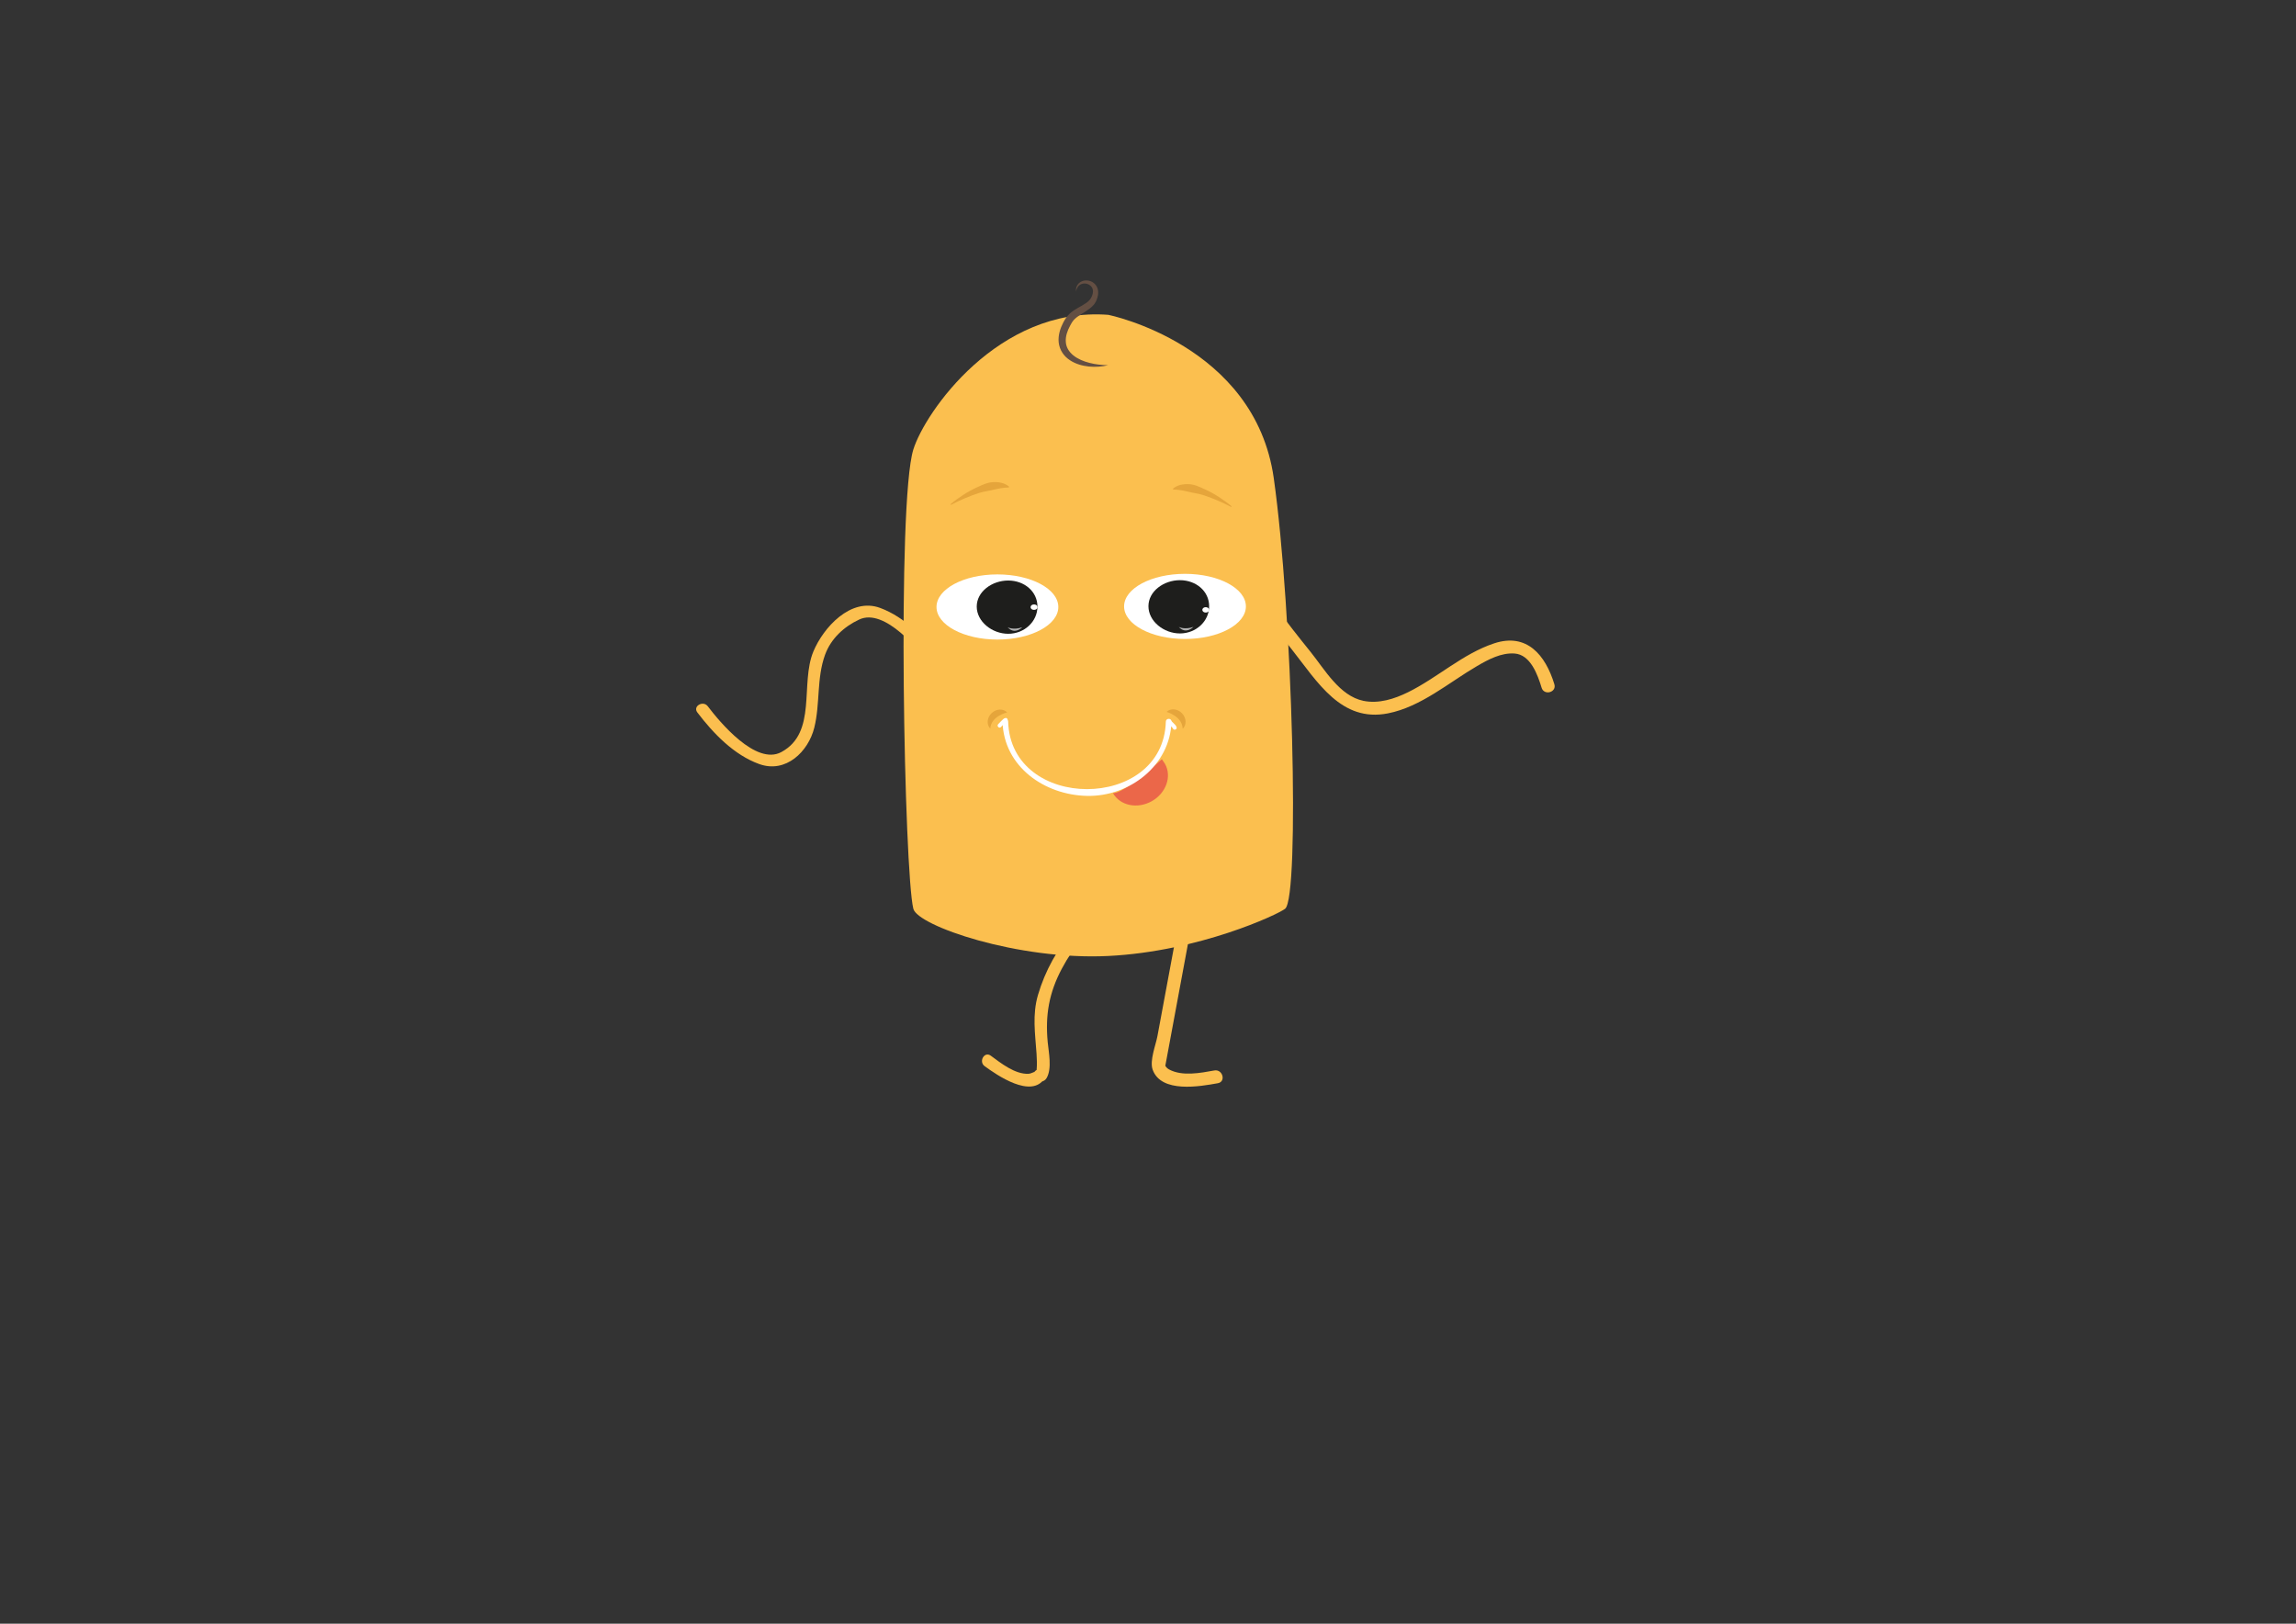 <?xml version="1.0" encoding="utf-8"?>
<!-- Generator: Adobe Illustrator 16.0.0, SVG Export Plug-In . SVG Version: 6.00 Build 0)  -->
<!DOCTYPE svg PUBLIC "-//W3C//DTD SVG 1.1//EN" "http://www.w3.org/Graphics/SVG/1.1/DTD/svg11.dtd">
<svg version="1.1" id="Layer_1" xmlns="http://www.w3.org/2000/svg" xmlns:xlink="http://www.w3.org/1999/xlink" x="0px" y="0px"
	 width="841.89px" height="595.28px" viewBox="0 0 841.89 595.28" enable-background="new 0 0 841.89 595.28" xml:space="preserve">
<rect x="0" y="0" width="841.89" height="595.28" fill="#333333" stroke="none"/>
<path fill="#FBBF4F" d="M471.221,333.166c-2.709,2.141-31.688,15.677-64.833,17.309c-33.144,1.633-69.934-11.057-71.488-17.309
	c-3.318-13.326-6.047-148.941,0-168.378c4.209-13.53,30.982-52.428,71.519-49.366c0,0,53.704,10.9,60.64,59.868
	C473.986,224.21,476.667,328.858,471.221,333.166z"/>
<g>
	<g>
		<path fill="#FBBF4F" d="M461.084,220.619c0.169,1.047,1.153,2.221,1.711,3.054c3.358,5.016,7.185,9.742,10.923,14.474
			c9.361,11.845,18.057,26.764,35.221,23.381c12.114-2.388,22.284-11.293,32.694-17.358c4.112-2.396,8.795-4.917,13.701-4.585
			c5.909,0.399,8.524,7.909,9.939,12.55c0.909,2.98,5.588,1.709,4.674-1.289c-3.269-10.716-10.104-18.917-22.034-14.997
			c-11.479,3.771-20.835,12.619-31.601,17.922c-5.014,2.47-10.775,4.32-16.39,3.165c-8.742-1.8-14.221-11.544-19.336-17.901
			c-4.434-5.512-8.879-11.046-12.943-16.84c-0.634-0.904-1.26-1.819-1.81-2.777c-0.356-0.618-0.135-0.447-0.076-0.086
			C465.262,216.251,460.592,217.563,461.084,220.619L461.084,220.619z"/>
	</g>
</g>
<g>
	<g>
		<path fill="#FBBF4F" d="M433.227,332.354c-2.941,15.838-5.884,31.675-8.825,47.513c-0.598,3.217-2.94,8.996-1.744,12.305
			c3.145,8.697,17.38,6.133,23.905,4.952c3.072-0.556,1.767-5.227-1.289-4.674c-5.042,0.912-11.779,2.235-16.595-0.372
			c-0.682-0.369-1.159-0.883-1.501-1.562c-0.177-0.352-0.001,0.855,0.01,0.8c1.044-5.623,2.089-11.246,3.134-16.87
			c2.526-13.601,5.053-27.202,7.579-40.803C438.468,330.589,433.797,329.284,433.227,332.354L433.227,332.354z"/>
	</g>
</g>
<ellipse fill="#FFFFFF" cx="434.508" cy="222.318" rx="22.333" ry="11.941"/>
<ellipse fill="#FFFFFF" cx="365.729" cy="222.529" rx="22.332" ry="11.942"/>
<g>
	<path fill="#E5A53B" d="M348.501,184.877c1.477-1.264,3.068-2.371,4.696-3.447c1.642-1.053,3.355-2.009,5.161-2.82
		c1.795-0.806,3.65-1.749,5.742-1.846c1.033-0.066,2.095,0.002,3.125,0.257c1.023,0.253,2.031,0.7,2.799,1.431l-0.102,0.258
		c-2.018,0.047-3.682,0.378-5.43,0.796c-1.71,0.452-3.555,0.622-5.347,1.175c-1.781,0.556-3.551,1.229-5.301,1.974
		c-1.761,0.726-3.482,1.567-5.188,2.45L348.501,184.877z"/>
</g>
<g>
	<g>
		<path fill="#FFFFFF" d="M428.147,265.059c0.315,0.29,0.625,0.587,0.93,0.888c0.237,0.233,0.469,0.472,0.693,0.717
			c0.04,0.045,0.246,0.289,0.193,0.221c0.135,0.177,0.101,0.331,0.049-0.089c0.049,0.394,0.293,0.727,0.727,0.727
			c0.359,0,0.776-0.332,0.727-0.727c-0.084-0.68-0.686-1.194-1.143-1.66c-0.373-0.378-0.757-0.745-1.148-1.104
			C428.485,263.398,427.455,264.424,428.147,265.059L428.147,265.059z"/>
	</g>
</g>
<g>
	<g>
		<path fill="#FFFFFF" d="M367.036,266.53c0.29-0.315,0.587-0.625,0.887-0.93c0.233-0.237,0.472-0.47,0.718-0.693
			c0.044-0.04,0.288-0.246,0.221-0.193c0.177-0.135,0.331-0.101-0.089-0.048c0.394-0.049,0.727-0.294,0.727-0.728
			c0-0.359-0.332-0.776-0.727-0.728c-0.68,0.085-1.195,0.687-1.66,1.144c-0.378,0.372-0.745,0.757-1.104,1.148
			C365.376,266.192,366.401,267.224,367.036,266.53L367.036,266.53z"/>
	</g>
</g>
<g>
	<path fill="#E5A53B" d="M451.45,185.855c-1.706-0.883-3.428-1.725-5.188-2.45c-1.75-0.745-3.521-1.418-5.301-1.974
		c-1.792-0.553-3.637-0.723-5.347-1.176c-1.748-0.418-3.412-0.75-5.43-0.797l-0.102-0.258c0.768-0.73,1.775-1.178,2.8-1.43
		c1.03-0.255,2.091-0.324,3.124-0.258c2.093,0.098,3.947,1.042,5.742,1.848c1.806,0.812,3.52,1.768,5.161,2.82
		c1.627,1.076,3.22,2.184,4.696,3.446L451.45,185.855z"/>
</g>
<g>
	<path fill="#EB6749" d="M408.079,290.748c2.592,4.615,8.958,5.955,14.234,2.994c5.275-2.963,7.451-9.094,4.857-13.712l-1.14-1.69
		C426.031,278.34,411.684,291.373,408.079,290.748z"/>
</g>
<g>
	<path fill="#644F43" d="M394.538,106.896c-0.039-0.579,0.007-1.186,0.213-1.769c0.211-0.579,0.596-1.118,1.109-1.519
		c1.038-0.813,2.494-0.986,3.785-0.596c1.297,0.383,2.468,1.5,2.852,2.915c0.408,1.413,0.08,2.833-0.396,4.026
		c-0.07,0.162-0.11,0.271-0.211,0.475c-0.068,0.133-0.113,0.242-0.226,0.426c-0.2,0.348-0.393,0.598-0.611,0.877
		c-0.439,0.527-0.938,0.964-1.437,1.357c-1.005,0.779-2.032,1.383-2.983,1.997c-0.949,0.61-1.855,1.192-2.566,1.882
		c-0.354,0.342-0.66,0.703-0.908,1.087c-0.104,0.158-0.292,0.479-0.418,0.695c-0.127,0.228-0.256,0.454-0.379,0.697
		c-1.029,1.88-1.701,3.933-1.555,5.873c0.054,0.969,0.334,1.9,0.818,2.747c0.49,0.84,1.174,1.602,1.982,2.259
		c1.641,1.296,3.727,2.171,5.898,2.712c2.18,0.572,4.473,0.793,6.803,0.861c-2.271,0.543-4.652,0.699-7.036,0.479
		c-2.37-0.259-4.794-0.887-6.929-2.299c-1.064-0.696-2.051-1.603-2.781-2.732c-0.734-1.121-1.216-2.44-1.367-3.778
		c-0.283-2.711,0.594-5.245,1.722-7.421c0.144-0.271,0.306-0.545,0.466-0.818c0.172-0.279,0.277-0.459,0.493-0.782
		c0.392-0.581,0.852-1.097,1.339-1.55c0.982-0.896,2.039-1.57,3.069-2.152c2.053-1.157,4.034-2.113,4.857-3.785
		c0.471-0.894,0.724-1.854,0.596-2.719c-0.112-0.866-0.7-1.648-1.577-2.064c-0.859-0.438-1.969-0.49-2.885-0.027
		C395.344,104.697,394.72,105.746,394.538,106.896z"/>
</g>
<g>
	<g>
		<path fill="#FFFFFF" d="M427.485,264.545c-0.924,33.018-56.889,33.018-57.813,0c-0.038-1.337-2.115-1.34-2.078,0
			c0.464,16.573,15.408,26.906,30.982,27.24c15.573,0.333,30.535-11.153,30.984-27.24
			C429.6,263.205,427.522,263.208,427.485,264.545L427.485,264.545z"/>
	</g>
</g>
<g>
	<path fill="#E5A53B" d="M433.659,267.203c1.501-1.428,1.398-3.973-0.233-5.691c-1.634-1.718-4.168-1.952-5.673-0.524
		C427.753,260.987,433.581,262.58,433.659,267.203z"/>
</g>
<g>
	<path fill="#E5A53B" d="M363.103,267.117c-1.434-1.497-1.211-4.034,0.5-5.674c1.713-1.641,4.256-1.756,5.692-0.26
		C369.295,261.184,363.398,262.504,363.103,267.117z"/>
</g>
<path fill="#1E1E1C" d="M443.369,222.254c0,5.51-4.8,9.977-10.718,9.977c-5.92,0-11.544-4.467-11.544-9.977
	c0-5.512,5.624-9.55,11.544-9.55C438.569,212.704,443.369,216.742,443.369,222.254z"/>
<path fill="#FFFFFF" d="M443.369,223.588c0,0.549-0.563,0.995-1.253,0.995c-0.692,0-1.256-0.446-1.256-0.995
	c0-0.551,0.563-0.996,1.256-0.996C442.806,222.592,443.369,223.037,443.369,223.588z"/>
<path opacity="0.65" fill="#FFFFFF" d="M432.237,229.836c0,0,2.061,1.143,5.36,0C437.598,229.836,434.848,232.766,432.237,229.836z"
	/>
<path fill="#1E1E1C" d="M380.409,222.378c0,5.511-4.799,9.978-10.719,9.978s-11.543-4.467-11.543-9.978s5.623-9.55,11.543-9.55
	S380.409,216.867,380.409,222.378z"/>
<path opacity="0.65" fill="#FFFFFF" d="M369.484,229.961c0,0,2.062,1.143,5.36,0C374.845,229.961,372.096,232.891,369.484,229.961z"
	/>
<ellipse fill="#FFFFFF" cx="379.155" cy="222.592" rx="1.254" ry="0.996"/>
<g>
	<g>
		<path fill="#FBBF4F" d="M255.69,261.175c5.857,7.704,13.453,15.621,22.729,18.949c9.726,3.489,17.968-4.546,20.158-13.334
			c2.2-8.826,0.81-18.126,3.954-26.748c2.157-5.915,6.943-10.316,12.537-12.922c9.353-4.355,22.067,11.357,26.408,17.085
			c1.709,2.254,5.573,0.043,3.84-2.244c-5.847-7.714-13.389-15.724-22.649-19.11c-10.73-3.924-20.78,7.233-24.424,16.009
			c-4.918,11.849,1.497,29.748-11.756,36.866c-9.327,5.01-22.628-11.1-26.958-16.795C257.819,256.68,253.954,258.891,255.69,261.175
			L255.69,261.175z"/>
	</g>
</g>
<g>
	<g>
		<path fill="#FBBF4F" d="M394.016,340.612c-6.159,6.855-10.842,15.363-13.422,24.185c-2.114,7.231-1.031,14.161-0.518,21.514
			c0.139,1.974,0.198,3.964,0.032,5.937c-0.131,1.549,1.603-0.6,2.597,0.395c-1.044-1.044-2.725-0.751-3.492,0.45
			c0.203-0.317-1.034,0.533-2.143,0.579c-4.938,0.205-10.077-3.93-13.79-6.648c-2.317-1.697-4.532,2.164-2.244,3.84
			c4.364,3.195,17.142,12.105,22.017,4.474c-1.164,0.15-2.328,0.3-3.492,0.45c1.229,1.229,3.34,0.961,4.214-0.557
			c2.038-3.538,0.746-9.455,0.396-13.179c-0.932-9.921,0.487-18.103,5.202-26.957c2.135-4.009,4.744-7.95,7.787-11.337
			C399.07,341.63,395.936,338.475,394.016,340.612L394.016,340.612z"/>
	</g>
</g>
</svg>
